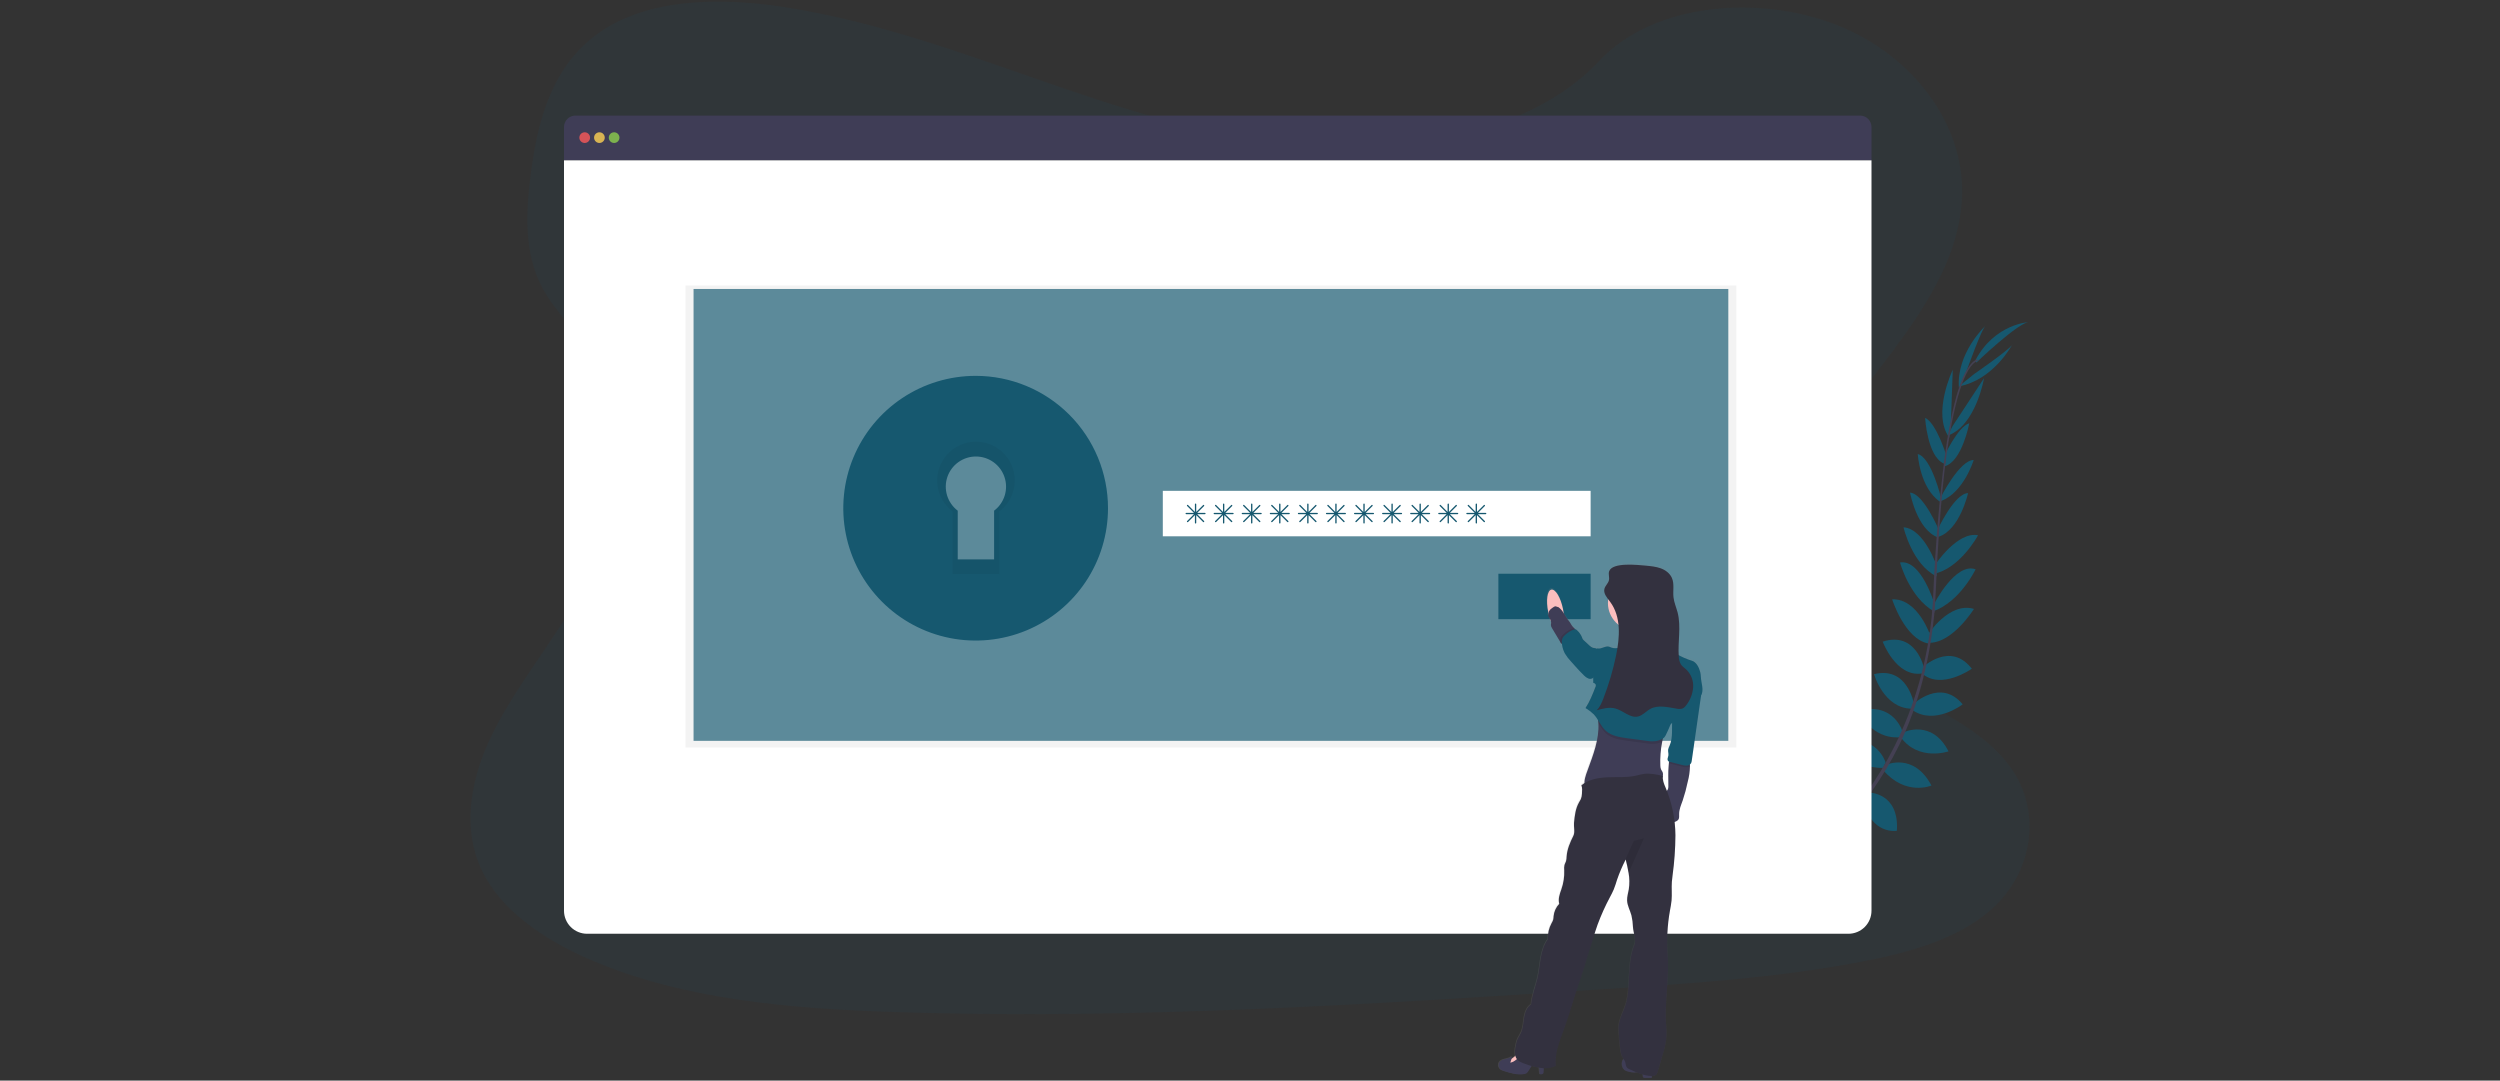 <svg width="583" height="252" viewBox="0 0 583 252" fill="none" xmlns="http://www.w3.org/2000/svg">
<rect x="0" y="0" width="583" height="252" fill="#333333" stroke="none"/>
<g clip-path="url(#clip0_2870_6580)">
<path opacity="0.1" d="M315.361 34.552C292.057 34.583 269.625 27.977 248.169 20.638C226.714 13.299 205.423 5.081 182.552 1.598C167.843 -0.64 151.116 -0.434 139.618 7.693C128.551 15.513 125.346 28.454 123.799 40.41C122.637 49.405 122.1 58.845 126.456 67.073C129.48 72.784 134.655 77.492 138.303 82.935C151.035 101.872 143.378 126.062 131.004 145.438C125.202 154.529 118.406 163.243 114.019 172.855C109.633 182.467 107.834 193.366 112.308 202.853C116.741 212.256 126.755 219.08 137.502 223.741C159.325 233.225 184.734 235.258 209.46 236.041C264.194 237.777 319.034 234.235 373.727 230.694C393.967 229.384 414.297 228.066 434.119 224.271C445.125 222.167 456.457 219.043 464.261 212.197C474.166 203.505 476.192 189.313 468.984 179.112C456.897 162.002 425.025 158.775 416.358 140.263C411.579 130.071 415.7 118.383 421.77 108.559C434.79 87.481 457.199 68.6 457.577 45.024C457.835 28.834 446.182 13.04 428.776 6.004C410.531 -1.366 385.655 0.529 372.873 14.265C359.729 28.417 335.938 34.53 315.361 34.552Z" fill="#16586F"/>
<path d="M419.151 201.581C419.151 201.581 415.32 199.053 411.522 200.852C411.522 200.852 412.692 203.103 417.499 202.891L419.151 201.581Z" fill="#16586F"/>
<path d="M419.638 201.715C419.638 201.715 420.803 206.155 417.879 209.176C417.879 209.176 416.121 207.346 417.879 202.863L419.638 201.715Z" fill="#16586F"/>
<path d="M424.401 197.453C424.401 197.453 424.118 193.678 415.591 194.931C415.591 194.931 415.55 197.366 418.543 198.52C421.536 199.673 422.908 198.7 424.401 197.453Z" fill="#16586F"/>
<path d="M424.938 197.428C424.938 197.428 428.542 198.585 425.327 206.582C425.327 206.582 422.948 206.052 422.521 202.869C422.094 199.686 423.36 198.588 424.938 197.428Z" fill="#16586F"/>
<path d="M429.751 192.072C429.751 192.072 430.241 185.859 421.527 186.495C421.527 186.495 420.903 192.107 428.214 193.566L429.751 192.072Z" fill="#16586F"/>
<path d="M435.509 185.058C435.509 185.058 434.315 178.015 425.604 180.113C425.604 180.113 425.573 186.202 434.088 186.735L435.509 185.058Z" fill="#16586F"/>
<path d="M439.718 177.806C439.718 177.806 437.717 170.947 429.087 172.998C429.087 172.998 431.141 179.168 439.144 179.072L439.718 177.806Z" fill="#16586F"/>
<path d="M443.715 170.723C443.715 170.723 441.76 163.605 433.427 165.734C433.427 165.734 436.208 172.496 443.163 171.926L443.715 170.723Z" fill="#16586F"/>
<path d="M446.29 163.995C446.29 163.995 444.788 155.29 437.019 157.217C437.019 157.217 439.276 165.136 445.72 165.264L446.29 163.995Z" fill="#16586F"/>
<path d="M448.707 155.867C448.707 155.867 446.902 147.094 439.042 149.632C439.042 149.632 442.122 157.925 448.149 157.067L448.707 155.867Z" fill="#16586F"/>
<path d="M450.19 148.303C450.19 148.303 447.325 139.527 441.249 139.764C441.249 139.764 444.177 149.033 449.682 150.052L450.19 148.303Z" fill="#16586F"/>
<path d="M451.151 140.921C451.151 140.921 448.033 130.358 443.089 131.172C443.089 131.172 445.246 139.247 450.977 142.567L451.151 140.921Z" fill="#16586F"/>
<path d="M451.694 132.113C451.694 132.113 448.769 123.312 443.899 122.96C443.899 122.96 445.889 131.621 451.597 134.402L451.694 132.113Z" fill="#16586F"/>
<path d="M452.283 123.895C452.283 123.895 448.638 115.085 445.424 114.885C445.424 114.885 447.008 123.562 451.971 125.342L452.283 123.895Z" fill="#16586F"/>
<path d="M452.685 116.251C452.685 116.251 450.443 106.683 447.223 105.888C447.223 105.888 447.662 113.716 452.361 116.968L452.685 116.251Z" fill="#16586F"/>
<path d="M453.901 106.237C453.901 106.237 451.544 98.608 448.935 97.445C448.935 97.445 449.449 106.439 453.299 108.101L453.901 106.237Z" fill="#16586F"/>
<path d="M454.908 99.69L455.382 86.24C455.382 86.24 450.503 96.379 454.556 102.05L454.908 99.69Z" fill="#16586F"/>
<path d="M458.675 86.312C458.675 86.312 462.188 76.491 463.039 75.942C463.039 75.942 456.149 82.315 456.823 90.511L458.675 86.312Z" fill="#16586F"/>
<path d="M429.988 192.026C429.988 192.026 436.168 191.218 435.984 199.951C435.984 199.951 430.4 200.861 428.576 193.637L429.988 192.026Z" fill="#16586F"/>
<path d="M435.803 184.821C435.803 184.821 442.942 184.799 442.35 193.737C442.35 193.737 436.355 194.81 434.378 186.51L435.803 184.821Z" fill="#16586F"/>
<path d="M439.788 178.383C439.788 178.383 446.269 175.343 450.416 183.19C450.416 183.19 444.43 185.722 439.214 179.651L439.788 178.383Z" fill="#16586F"/>
<path d="M443.859 170.788C443.859 170.788 450.497 167.555 454.394 175.218C454.394 175.218 447.479 177.6 443.311 172.001L443.859 170.788Z" fill="#16586F"/>
<path d="M446.206 164.185C446.206 164.185 452.594 158.083 457.692 164.253C457.692 164.253 451.166 169.276 445.913 165.544L446.206 164.185Z" fill="#16586F"/>
<path d="M448.345 155.658C448.345 155.658 454.771 149.423 459.827 155.945C459.827 155.945 452.616 161.067 448.114 156.967L448.345 155.658Z" fill="#16586F"/>
<path d="M449.546 148.054C449.546 148.054 454.497 140.26 460.327 142C460.327 142 455.189 150.252 449.602 149.884L449.546 148.054Z" fill="#16586F"/>
<path d="M451.005 140.871C451.005 140.871 455.993 131.057 460.713 132.765C460.713 132.765 457.115 140.31 450.877 142.526L451.005 140.871Z" fill="#16586F"/>
<path d="M451.35 131.602C451.35 131.602 456.479 123.877 461.283 124.821C461.283 124.821 457.09 132.656 450.852 133.837L451.35 131.602Z" fill="#16586F"/>
<path d="M451.75 123.724C451.75 123.724 455.725 115.053 458.955 114.994C458.955 114.994 457.047 123.602 452.018 125.195L451.75 123.724Z" fill="#16586F"/>
<path d="M452.529 116.064C452.529 116.064 456.947 107.284 460.267 107.266C460.267 107.266 458.007 114.773 452.676 116.834L452.529 116.064Z" fill="#16586F"/>
<path d="M453.193 106.785C453.193 106.785 456.498 99.521 459.235 98.698C459.235 98.698 457.583 107.552 453.558 108.712L453.193 106.785Z" fill="#16586F"/>
<path d="M455.301 99.425L462.687 88.173C462.687 88.173 460.795 99.272 454.223 101.579L455.301 99.425Z" fill="#16586F"/>
<path d="M460.37 87.219C460.37 87.219 468.953 81.296 469.265 80.338C469.265 80.338 464.9 88.635 456.794 90.1L460.37 87.219Z" fill="#16586F"/>
<path d="M460.884 84.553C460.884 84.553 470.739 75.079 473.255 75.088C473.255 75.088 465.128 75.459 460.647 84.048L460.884 84.553Z" fill="#16586F"/>
<path d="M453.29 108.192L453.649 108.238C455.5 93.744 458.2 85.168 461.249 84.117L461.131 83.774C457.898 84.896 455.179 93.342 453.29 108.192Z" fill="#444053"/>
<path d="M450.564 142.854L451.107 142.897C451.222 141.544 451.31 140.16 451.369 138.779C451.886 126.782 452.688 115.764 453.741 107.506L453.43 107.116C452.373 115.393 451.344 126.742 450.826 138.757C450.767 140.129 450.68 141.507 450.564 142.854Z" fill="#444053"/>
<path d="M409.037 208.496C409.131 208.456 418.68 204.191 428.591 194.021C434.398 188.065 439.223 181.225 442.886 173.756C447.469 164.425 450.262 152.958 451.197 141.819L450.633 142.084C448.529 167.087 437.146 184.172 428.095 193.478C418.281 203.558 408.838 207.779 408.744 207.82L409.037 208.496Z" fill="#444053"/>
<path d="M433.764 26.951H134.194C133.486 26.951 132.808 27.233 132.307 27.733C131.807 28.234 131.525 28.913 131.525 29.62V37.396H436.433V29.62C436.433 28.913 436.152 28.234 435.651 27.733C435.151 27.233 434.472 26.951 433.764 26.951Z" fill="#3F3D56"/>
<path d="M131.525 37.396V212.371C131.525 213.799 132.092 215.167 133.101 216.176C134.111 217.186 135.479 217.753 136.906 217.753H431.052C432.479 217.753 433.848 217.186 434.857 216.176C435.866 215.167 436.433 213.799 436.433 212.371V37.396H131.525Z" fill="white"/>
<path opacity="0.8" d="M136.354 33.343C137.043 33.343 137.602 32.784 137.602 32.096C137.602 31.407 137.043 30.849 136.354 30.849C135.666 30.849 135.107 31.407 135.107 32.096C135.107 32.784 135.666 33.343 136.354 33.343Z" fill="#FA5959"/>
<path opacity="0.8" d="M139.783 33.343C140.472 33.343 141.03 32.784 141.03 32.096C141.03 31.407 140.472 30.849 139.783 30.849C139.094 30.849 138.536 31.407 138.536 32.096C138.536 32.784 139.094 33.343 139.783 33.343Z" fill="#FED253"/>
<path opacity="0.8" d="M143.213 33.343C143.902 33.343 144.46 32.784 144.46 32.096C144.46 31.407 143.902 30.849 143.213 30.849C142.524 30.849 141.966 31.407 141.966 32.096C141.966 32.784 142.524 33.343 143.213 33.343Z" fill="#8CCF4D"/>
<path opacity="0.05" d="M404.916 66.571H159.867V174.323H404.916V66.571Z" fill="black"/>
<path d="M403.045 67.388H161.738V172.765H403.045V67.388Z" fill="#5C8A9A"/>
<path d="M227.521 94.508C222.773 94.508 218.131 95.916 214.184 98.554C210.236 101.192 207.159 104.941 205.342 109.327C203.525 113.714 203.05 118.541 203.976 123.198C204.902 127.854 207.189 132.132 210.546 135.489C213.903 138.846 218.181 141.133 222.837 142.059C227.494 142.985 232.321 142.51 236.707 140.693C241.094 138.876 244.843 135.799 247.481 131.851C250.119 127.903 251.527 123.262 251.527 118.514C251.527 115.362 250.906 112.24 249.699 109.327C248.493 106.415 246.725 103.769 244.495 101.539C242.266 99.31 239.62 97.542 236.707 96.335C233.795 95.129 230.673 94.508 227.521 94.508ZM231.826 119.091V130.458H223.34V119.091C222.166 118.202 221.3 116.967 220.866 115.559C220.431 114.152 220.45 112.644 220.918 111.247C221.387 109.851 222.283 108.638 223.479 107.778C224.674 106.918 226.11 106.455 227.583 106.455C229.056 106.455 230.492 106.918 231.687 107.778C232.883 108.638 233.779 109.851 234.248 111.247C234.716 112.644 234.735 114.152 234.301 115.559C233.866 116.967 233.001 118.202 231.826 119.091Z" fill="#16586F"/>
<path opacity="0.05" d="M227.521 94.508C222.773 94.508 218.131 95.916 214.184 98.554C210.236 101.192 207.159 104.941 205.342 109.327C203.525 113.714 203.05 118.541 203.976 123.198C204.902 127.854 207.189 132.132 210.546 135.489C213.903 138.846 218.181 141.133 222.837 142.059C227.494 142.985 232.321 142.51 236.707 140.693C241.094 138.876 244.843 135.799 247.481 131.851C250.119 127.903 251.527 123.262 251.527 118.514C251.527 115.362 250.906 112.24 249.699 109.327C248.493 106.415 246.725 103.769 244.495 101.539C242.266 99.31 239.62 97.542 236.707 96.335C233.795 95.129 230.673 94.508 227.521 94.508ZM231.826 119.091V130.458H223.34V119.091C222.166 118.202 221.3 116.967 220.866 115.559C220.431 114.152 220.45 112.644 220.918 111.247C221.387 109.851 222.283 108.638 223.479 107.778C224.674 106.918 226.11 106.455 227.583 106.455C229.056 106.455 230.492 106.918 231.687 107.778C232.883 108.638 233.779 109.851 234.248 111.247C234.716 112.644 234.735 114.152 234.301 115.559C233.866 116.967 233.001 118.202 231.826 119.091Z" fill="black"/>
<path d="M227.521 87.649C221.417 87.649 215.449 89.46 210.374 92.851C205.298 96.242 201.342 101.063 199.006 106.703C196.67 112.343 196.058 118.548 197.249 124.536C198.44 130.523 201.38 136.022 205.696 140.339C210.013 144.655 215.513 147.595 221.5 148.786C227.487 149.977 233.693 149.366 239.333 147.03C244.972 144.693 249.793 140.737 253.184 135.662C256.576 130.586 258.386 124.619 258.386 118.514C258.386 110.328 255.134 102.478 249.346 96.689C243.558 90.901 235.707 87.649 227.521 87.649ZM233.055 119.256V133.869H222.143V119.256C220.633 118.113 219.519 116.524 218.96 114.715C218.401 112.905 218.425 110.965 219.028 109.169C219.631 107.373 220.783 105.812 222.321 104.706C223.858 103.6 225.705 103.005 227.599 103.005C229.493 103.005 231.34 103.6 232.878 104.706C234.416 105.812 235.567 107.373 236.17 109.169C236.773 110.965 236.797 112.905 236.238 114.715C235.679 116.524 234.565 118.113 233.055 119.256Z" fill="#16586F"/>
<path d="M370.933 114.464H271.168V125.064H370.933V114.464Z" fill="white"/>
<path d="M370.934 133.794H349.422V144.394H370.934V133.794Z" fill="#16586F"/>
<path d="M280.989 119.605H279.184L280.79 118.003C280.819 117.973 280.835 117.934 280.835 117.892C280.835 117.851 280.819 117.811 280.79 117.782C280.775 117.767 280.758 117.755 280.739 117.747C280.72 117.739 280.7 117.735 280.679 117.735C280.659 117.735 280.638 117.739 280.619 117.747C280.6 117.755 280.583 117.767 280.568 117.782L278.963 119.387V117.579C278.963 117.538 278.946 117.498 278.917 117.469C278.888 117.439 278.848 117.423 278.807 117.423C278.766 117.424 278.727 117.44 278.698 117.47C278.669 117.499 278.652 117.538 278.651 117.579V119.387L277.049 117.772C277.034 117.758 277.017 117.746 276.998 117.738C276.979 117.73 276.959 117.726 276.938 117.726C276.917 117.726 276.897 117.73 276.878 117.738C276.859 117.746 276.842 117.758 276.827 117.772C276.799 117.802 276.782 117.842 276.782 117.883C276.782 117.924 276.799 117.964 276.827 117.994L278.433 119.596H276.625C276.584 119.597 276.544 119.613 276.515 119.643C276.486 119.672 276.47 119.711 276.469 119.752C276.469 119.793 276.485 119.833 276.514 119.862C276.544 119.891 276.583 119.908 276.625 119.908H278.433L276.827 121.513C276.799 121.543 276.782 121.583 276.782 121.624C276.782 121.665 276.799 121.705 276.827 121.735C276.857 121.763 276.897 121.778 276.938 121.778C276.979 121.778 277.019 121.763 277.049 121.735L278.651 120.129V121.934C278.651 121.976 278.668 122.015 278.697 122.044C278.726 122.074 278.766 122.09 278.807 122.09C278.848 122.09 278.888 122.074 278.917 122.044C278.946 122.015 278.963 121.976 278.963 121.934V120.129L280.568 121.735C280.598 121.763 280.638 121.778 280.679 121.778C280.72 121.778 280.76 121.763 280.79 121.735C280.819 121.705 280.835 121.665 280.835 121.624C280.835 121.583 280.819 121.543 280.79 121.513L279.184 119.908H280.989C281.031 119.908 281.07 119.891 281.1 119.862C281.129 119.833 281.145 119.793 281.145 119.752C281.143 119.712 281.125 119.675 281.096 119.648C281.067 119.62 281.029 119.605 280.989 119.605Z" fill="#16586F"/>
<path d="M287.536 119.605H285.731L287.337 118.003C287.365 117.973 287.382 117.934 287.382 117.892C287.382 117.851 287.365 117.811 287.337 117.782C287.322 117.767 287.305 117.755 287.286 117.747C287.267 117.739 287.247 117.735 287.226 117.735C287.205 117.735 287.185 117.739 287.166 117.747C287.147 117.755 287.13 117.767 287.115 117.782L285.51 119.387V117.579C285.51 117.538 285.493 117.498 285.464 117.469C285.435 117.439 285.395 117.423 285.354 117.423C285.313 117.424 285.274 117.44 285.245 117.47C285.215 117.499 285.199 117.538 285.198 117.579V119.387L283.596 117.772C283.581 117.758 283.564 117.746 283.545 117.738C283.526 117.73 283.505 117.726 283.485 117.726C283.464 117.726 283.444 117.73 283.425 117.738C283.406 117.746 283.389 117.758 283.374 117.772C283.345 117.802 283.329 117.842 283.329 117.883C283.329 117.924 283.345 117.964 283.374 117.994L284.98 119.596H283.172C283.13 119.597 283.091 119.613 283.062 119.643C283.033 119.672 283.016 119.711 283.016 119.752C283.016 119.793 283.032 119.833 283.061 119.862C283.091 119.891 283.13 119.908 283.172 119.908H284.98L283.374 121.513C283.345 121.543 283.329 121.583 283.329 121.624C283.329 121.665 283.345 121.705 283.374 121.735C283.404 121.763 283.444 121.778 283.485 121.778C283.526 121.778 283.565 121.763 283.596 121.735L285.198 120.129V121.934C285.198 121.976 285.214 122.015 285.244 122.044C285.273 122.074 285.313 122.09 285.354 122.09C285.395 122.09 285.435 122.074 285.464 122.044C285.493 122.015 285.51 121.976 285.51 121.934V120.129L287.115 121.735C287.145 121.763 287.185 121.778 287.226 121.778C287.267 121.778 287.307 121.763 287.337 121.735C287.365 121.705 287.382 121.665 287.382 121.624C287.382 121.583 287.365 121.543 287.337 121.513L285.731 119.908H287.536C287.578 119.908 287.617 119.891 287.646 119.862C287.676 119.833 287.692 119.793 287.692 119.752C287.69 119.712 287.672 119.675 287.643 119.648C287.614 119.62 287.576 119.605 287.536 119.605Z" fill="#16586F"/>
<path d="M294.083 119.605H292.278L293.884 118.003C293.912 117.973 293.928 117.934 293.928 117.892C293.928 117.851 293.912 117.811 293.884 117.782C293.869 117.767 293.852 117.755 293.833 117.747C293.814 117.739 293.793 117.735 293.773 117.735C293.752 117.735 293.732 117.739 293.713 117.747C293.694 117.755 293.677 117.767 293.662 117.782L292.057 119.387V117.579C292.057 117.538 292.04 117.498 292.011 117.469C291.982 117.439 291.942 117.423 291.901 117.423C291.86 117.424 291.82 117.44 291.791 117.47C291.762 117.499 291.746 117.538 291.745 117.579V119.387L290.142 117.772C290.128 117.758 290.111 117.746 290.092 117.738C290.073 117.73 290.052 117.726 290.032 117.726C290.011 117.726 289.991 117.73 289.972 117.738C289.953 117.746 289.936 117.758 289.921 117.772C289.892 117.802 289.876 117.842 289.876 117.883C289.876 117.924 289.892 117.964 289.921 117.994L291.527 119.596H289.718C289.677 119.597 289.638 119.613 289.609 119.643C289.58 119.672 289.563 119.711 289.562 119.752C289.562 119.793 289.579 119.833 289.608 119.862C289.637 119.891 289.677 119.908 289.718 119.908H291.527L289.921 121.513C289.892 121.543 289.876 121.583 289.876 121.624C289.876 121.665 289.892 121.705 289.921 121.735C289.951 121.763 289.991 121.778 290.032 121.778C290.073 121.778 290.112 121.763 290.142 121.735L291.745 120.129V121.934C291.745 121.976 291.761 122.015 291.791 122.044C291.82 122.074 291.859 122.09 291.901 122.09C291.942 122.09 291.982 122.074 292.011 122.044C292.04 122.015 292.057 121.976 292.057 121.934V120.129L293.662 121.735C293.692 121.763 293.732 121.778 293.773 121.778C293.814 121.778 293.854 121.763 293.884 121.735C293.912 121.705 293.928 121.665 293.928 121.624C293.928 121.583 293.912 121.543 293.884 121.513L292.278 119.908H294.083C294.124 119.908 294.164 119.891 294.193 119.862C294.223 119.833 294.239 119.793 294.239 119.752C294.237 119.712 294.219 119.675 294.19 119.648C294.161 119.62 294.123 119.605 294.083 119.605Z" fill="#16586F"/>
<path d="M300.63 119.605H298.825L300.43 118.003C300.459 117.973 300.475 117.934 300.475 117.892C300.475 117.851 300.459 117.811 300.43 117.782C300.416 117.767 300.399 117.755 300.38 117.747C300.361 117.739 300.34 117.735 300.32 117.735C300.299 117.735 300.279 117.739 300.26 117.747C300.241 117.755 300.224 117.767 300.209 117.782L298.604 119.387V117.579C298.604 117.538 298.587 117.498 298.558 117.469C298.529 117.439 298.489 117.423 298.448 117.423C298.407 117.424 298.367 117.44 298.338 117.47C298.309 117.499 298.293 117.538 298.292 117.579V119.387L296.689 117.772C296.675 117.758 296.658 117.746 296.639 117.738C296.62 117.73 296.599 117.726 296.579 117.726C296.558 117.726 296.538 117.73 296.519 117.738C296.5 117.746 296.482 117.758 296.468 117.772C296.439 117.802 296.423 117.842 296.423 117.883C296.423 117.924 296.439 117.964 296.468 117.994L298.074 119.596H296.265C296.224 119.597 296.185 119.613 296.156 119.643C296.127 119.672 296.11 119.711 296.109 119.752C296.109 119.793 296.126 119.833 296.155 119.862C296.184 119.891 296.224 119.908 296.265 119.908H298.074L296.468 121.513C296.439 121.543 296.423 121.583 296.423 121.624C296.423 121.665 296.439 121.705 296.468 121.735C296.498 121.763 296.537 121.778 296.579 121.778C296.62 121.778 296.659 121.763 296.689 121.735L298.292 120.129V121.934C298.292 121.976 298.308 122.015 298.337 122.044C298.367 122.074 298.406 122.09 298.448 122.09C298.489 122.09 298.529 122.074 298.558 122.044C298.587 122.015 298.604 121.976 298.604 121.934V120.129L300.209 121.735C300.239 121.763 300.279 121.778 300.32 121.778C300.361 121.778 300.4 121.763 300.43 121.735C300.459 121.705 300.475 121.665 300.475 121.624C300.475 121.583 300.459 121.543 300.43 121.513L298.825 119.908H300.63C300.671 119.908 300.711 119.891 300.74 119.862C300.769 119.833 300.786 119.793 300.786 119.752C300.783 119.712 300.766 119.675 300.737 119.648C300.708 119.62 300.67 119.605 300.63 119.605Z" fill="#16586F"/>
<path d="M307.177 119.605H305.372L306.977 118.003C307.006 117.973 307.022 117.934 307.022 117.892C307.022 117.851 307.006 117.811 306.977 117.782C306.963 117.767 306.946 117.755 306.927 117.747C306.908 117.739 306.887 117.735 306.867 117.735C306.846 117.735 306.826 117.739 306.807 117.747C306.788 117.755 306.77 117.767 306.756 117.782L305.15 119.387V117.579C305.15 117.538 305.134 117.498 305.105 117.469C305.075 117.439 305.036 117.423 304.994 117.423C304.953 117.424 304.914 117.44 304.885 117.47C304.856 117.499 304.839 117.538 304.839 117.579V119.387L303.236 117.772C303.222 117.758 303.204 117.746 303.185 117.738C303.166 117.73 303.146 117.726 303.125 117.726C303.105 117.726 303.084 117.73 303.066 117.738C303.047 117.746 303.029 117.758 303.015 117.772C302.986 117.802 302.97 117.842 302.97 117.883C302.97 117.924 302.986 117.964 303.015 117.994L304.62 119.596H302.812C302.771 119.597 302.732 119.613 302.703 119.643C302.674 119.672 302.657 119.711 302.656 119.752C302.656 119.793 302.673 119.833 302.702 119.862C302.731 119.891 302.771 119.908 302.812 119.908H304.62L303.015 121.513C302.986 121.543 302.97 121.583 302.97 121.624C302.97 121.665 302.986 121.705 303.015 121.735C303.045 121.763 303.084 121.778 303.125 121.778C303.167 121.778 303.206 121.763 303.236 121.735L304.839 120.129V121.934C304.839 121.976 304.855 122.015 304.884 122.044C304.913 122.074 304.953 122.09 304.994 122.09C305.036 122.09 305.075 122.074 305.105 122.044C305.134 122.015 305.15 121.976 305.15 121.934V120.129L306.756 121.735C306.786 121.763 306.826 121.778 306.867 121.778C306.908 121.778 306.947 121.763 306.977 121.735C307.006 121.705 307.022 121.665 307.022 121.624C307.022 121.583 307.006 121.543 306.977 121.513L305.372 119.908H307.177C307.218 119.908 307.258 119.891 307.287 119.862C307.316 119.833 307.333 119.793 307.333 119.752C307.33 119.712 307.313 119.675 307.284 119.648C307.255 119.62 307.217 119.605 307.177 119.605Z" fill="#16586F"/>
<path d="M313.725 119.605H311.92L313.525 118.003C313.554 117.973 313.57 117.934 313.57 117.892C313.57 117.851 313.554 117.811 313.525 117.782C313.511 117.767 313.493 117.755 313.474 117.747C313.455 117.739 313.435 117.735 313.414 117.735C313.394 117.735 313.374 117.739 313.355 117.747C313.336 117.755 313.318 117.767 313.304 117.782L311.698 119.387V117.579C311.698 117.538 311.682 117.498 311.653 117.469C311.623 117.439 311.584 117.423 311.542 117.423C311.501 117.424 311.462 117.44 311.433 117.47C311.404 117.499 311.387 117.538 311.386 117.579V119.387L309.784 117.772C309.769 117.758 309.752 117.746 309.733 117.738C309.714 117.73 309.694 117.726 309.673 117.726C309.653 117.726 309.632 117.73 309.613 117.738C309.594 117.746 309.577 117.758 309.563 117.772C309.534 117.802 309.518 117.842 309.518 117.883C309.518 117.924 309.534 117.964 309.563 117.994L311.168 119.596H309.36C309.319 119.597 309.28 119.613 309.251 119.643C309.222 119.672 309.205 119.711 309.204 119.752C309.204 119.793 309.221 119.833 309.25 119.862C309.279 119.891 309.319 119.908 309.36 119.908H311.168L309.563 121.513C309.534 121.543 309.518 121.583 309.518 121.624C309.518 121.665 309.534 121.705 309.563 121.735C309.593 121.763 309.632 121.778 309.673 121.778C309.714 121.778 309.754 121.763 309.784 121.735L311.386 120.129V121.934C311.386 121.976 311.403 122.015 311.432 122.044C311.461 122.074 311.501 122.09 311.542 122.09C311.584 122.09 311.623 122.074 311.653 122.044C311.682 122.015 311.698 121.976 311.698 121.934V120.129L313.304 121.735C313.334 121.763 313.373 121.778 313.414 121.778C313.456 121.778 313.495 121.763 313.525 121.735C313.554 121.705 313.57 121.665 313.57 121.624C313.57 121.583 313.554 121.543 313.525 121.513L311.92 119.908H313.725C313.766 119.908 313.806 119.891 313.835 119.862C313.864 119.833 313.881 119.793 313.881 119.752C313.878 119.712 313.861 119.675 313.832 119.648C313.803 119.62 313.764 119.605 313.725 119.605Z" fill="#16586F"/>
<path d="M320.272 119.605H318.466L320.072 118.003C320.101 117.973 320.117 117.934 320.117 117.892C320.117 117.851 320.101 117.811 320.072 117.782C320.058 117.767 320.04 117.755 320.021 117.747C320.002 117.739 319.982 117.735 319.961 117.735C319.941 117.735 319.92 117.739 319.901 117.747C319.882 117.755 319.865 117.767 319.851 117.782L318.245 119.387V117.579C318.245 117.538 318.229 117.498 318.199 117.469C318.17 117.439 318.131 117.423 318.089 117.423C318.048 117.424 318.009 117.44 317.98 117.47C317.951 117.499 317.934 117.538 317.933 117.579V119.387L316.331 117.772C316.316 117.758 316.299 117.746 316.28 117.738C316.261 117.73 316.241 117.726 316.22 117.726C316.2 117.726 316.179 117.73 316.16 117.738C316.141 117.746 316.124 117.758 316.109 117.772C316.081 117.802 316.065 117.842 316.065 117.883C316.065 117.924 316.081 117.964 316.109 117.994L317.715 119.596H315.907C315.866 119.597 315.827 119.613 315.798 119.643C315.768 119.672 315.752 119.711 315.751 119.752C315.751 119.793 315.767 119.833 315.797 119.862C315.826 119.891 315.866 119.908 315.907 119.908H317.715L316.109 121.513C316.081 121.543 316.065 121.583 316.065 121.624C316.065 121.665 316.081 121.705 316.109 121.735C316.14 121.763 316.179 121.778 316.22 121.778C316.261 121.778 316.301 121.763 316.331 121.735L317.933 120.129V121.934C317.933 121.976 317.95 122.015 317.979 122.044C318.008 122.074 318.048 122.09 318.089 122.09C318.131 122.09 318.17 122.074 318.199 122.044C318.229 122.015 318.245 121.976 318.245 121.934V120.129L319.851 121.735C319.881 121.763 319.92 121.778 319.961 121.778C320.002 121.778 320.042 121.763 320.072 121.735C320.101 121.705 320.117 121.665 320.117 121.624C320.117 121.583 320.101 121.543 320.072 121.513L318.466 119.908H320.272C320.313 119.908 320.353 119.891 320.382 119.862C320.411 119.833 320.427 119.793 320.427 119.752C320.425 119.712 320.408 119.675 320.379 119.648C320.35 119.62 320.311 119.605 320.272 119.605Z" fill="#16586F"/>
<path d="M326.818 119.605H325.013L326.619 118.003C326.648 117.973 326.664 117.934 326.664 117.892C326.664 117.851 326.648 117.811 326.619 117.782C326.604 117.767 326.587 117.755 326.568 117.747C326.549 117.739 326.529 117.735 326.508 117.735C326.488 117.735 326.467 117.739 326.448 117.747C326.429 117.755 326.412 117.767 326.398 117.782L324.792 119.387V117.579C324.792 117.538 324.776 117.498 324.746 117.469C324.717 117.439 324.677 117.423 324.636 117.423C324.595 117.424 324.556 117.44 324.527 117.47C324.498 117.499 324.481 117.538 324.48 117.579V119.387L322.878 117.772C322.863 117.758 322.846 117.746 322.827 117.738C322.808 117.73 322.788 117.726 322.767 117.726C322.746 117.726 322.726 117.73 322.707 117.738C322.688 117.746 322.671 117.758 322.656 117.772C322.628 117.802 322.612 117.842 322.612 117.883C322.612 117.924 322.628 117.964 322.656 117.994L324.262 119.596H322.454C322.413 119.597 322.373 119.613 322.344 119.643C322.315 119.672 322.299 119.711 322.298 119.752C322.298 119.793 322.314 119.833 322.344 119.862C322.373 119.891 322.412 119.908 322.454 119.908H324.262L322.656 121.513C322.628 121.543 322.612 121.583 322.612 121.624C322.612 121.665 322.628 121.705 322.656 121.735C322.686 121.763 322.726 121.778 322.767 121.778C322.808 121.778 322.848 121.763 322.878 121.735L324.48 120.129V121.934C324.48 121.976 324.497 122.015 324.526 122.044C324.555 122.074 324.595 122.09 324.636 122.09C324.677 122.09 324.717 122.074 324.746 122.044C324.776 122.015 324.792 121.976 324.792 121.934V120.129L326.398 121.735C326.428 121.763 326.467 121.778 326.508 121.778C326.549 121.778 326.589 121.763 326.619 121.735C326.648 121.705 326.664 121.665 326.664 121.624C326.664 121.583 326.648 121.543 326.619 121.513L325.013 119.908H326.818C326.86 119.908 326.899 119.891 326.929 119.862C326.958 119.833 326.974 119.793 326.974 119.752C326.972 119.712 326.954 119.675 326.926 119.648C326.897 119.62 326.858 119.605 326.818 119.605Z" fill="#16586F"/>
<path d="M333.365 119.605H331.56L333.166 118.003C333.195 117.973 333.211 117.934 333.211 117.892C333.211 117.851 333.195 117.811 333.166 117.782C333.151 117.767 333.134 117.755 333.115 117.747C333.096 117.739 333.076 117.735 333.055 117.735C333.035 117.735 333.014 117.739 332.995 117.747C332.976 117.755 332.959 117.767 332.944 117.782L331.339 119.387V117.579C331.339 117.538 331.322 117.498 331.293 117.469C331.264 117.439 331.224 117.423 331.183 117.423C331.142 117.424 331.103 117.44 331.074 117.47C331.045 117.499 331.028 117.538 331.027 117.579V119.387L329.425 117.772C329.41 117.758 329.393 117.746 329.374 117.738C329.355 117.73 329.334 117.726 329.314 117.726C329.293 117.726 329.273 117.73 329.254 117.738C329.235 117.746 329.218 117.758 329.203 117.772C329.174 117.802 329.158 117.842 329.158 117.883C329.158 117.924 329.174 117.964 329.203 117.994L330.809 119.596H329.001C328.96 119.597 328.92 119.613 328.891 119.643C328.862 119.672 328.846 119.711 328.845 119.752C328.845 119.793 328.861 119.833 328.89 119.862C328.92 119.891 328.959 119.908 329.001 119.908H330.809L329.203 121.513C329.174 121.543 329.158 121.583 329.158 121.624C329.158 121.665 329.174 121.705 329.203 121.735C329.233 121.763 329.273 121.778 329.314 121.778C329.355 121.778 329.395 121.763 329.425 121.735L331.027 120.129V121.934C331.027 121.976 331.044 122.015 331.073 122.044C331.102 122.074 331.142 122.09 331.183 122.09C331.224 122.09 331.264 122.074 331.293 122.044C331.322 122.015 331.339 121.976 331.339 121.934V120.129L332.944 121.735C332.974 121.763 333.014 121.778 333.055 121.778C333.096 121.778 333.136 121.763 333.166 121.735C333.195 121.705 333.211 121.665 333.211 121.624C333.211 121.583 333.195 121.543 333.166 121.513L331.56 119.908H333.365C333.407 119.908 333.446 119.891 333.476 119.862C333.505 119.833 333.521 119.793 333.521 119.752C333.519 119.712 333.501 119.675 333.472 119.648C333.443 119.62 333.405 119.605 333.365 119.605Z" fill="#16586F"/>
<path d="M339.913 119.605H338.108L339.714 118.003C339.742 117.973 339.758 117.934 339.758 117.892C339.758 117.851 339.742 117.811 339.714 117.782C339.699 117.767 339.682 117.755 339.663 117.747C339.644 117.739 339.624 117.735 339.603 117.735C339.582 117.735 339.562 117.739 339.543 117.747C339.524 117.755 339.507 117.767 339.492 117.782L337.887 119.387V117.579C337.887 117.538 337.87 117.498 337.841 117.469C337.812 117.439 337.772 117.423 337.731 117.423C337.69 117.424 337.651 117.44 337.621 117.47C337.592 117.499 337.576 117.538 337.575 117.579V119.387L335.972 117.772C335.958 117.758 335.941 117.746 335.922 117.738C335.903 117.73 335.882 117.726 335.862 117.726C335.841 117.726 335.821 117.73 335.802 117.738C335.783 117.746 335.766 117.758 335.751 117.772C335.722 117.802 335.706 117.842 335.706 117.883C335.706 117.924 335.722 117.964 335.751 117.994L337.357 119.596H335.548C335.507 119.597 335.468 119.613 335.439 119.643C335.41 119.672 335.393 119.711 335.393 119.752C335.393 119.793 335.409 119.833 335.438 119.862C335.467 119.891 335.507 119.908 335.548 119.908H337.357L335.751 121.513C335.722 121.543 335.706 121.583 335.706 121.624C335.706 121.665 335.722 121.705 335.751 121.735C335.781 121.763 335.821 121.778 335.862 121.778C335.903 121.778 335.942 121.763 335.972 121.735L337.575 120.129V121.934C337.575 121.976 337.591 122.015 337.621 122.044C337.65 122.074 337.689 122.09 337.731 122.09C337.772 122.09 337.812 122.074 337.841 122.044C337.87 122.015 337.887 121.976 337.887 121.934V120.129L339.492 121.735C339.522 121.763 339.562 121.778 339.603 121.778C339.644 121.778 339.684 121.763 339.714 121.735C339.742 121.705 339.758 121.665 339.758 121.624C339.758 121.583 339.742 121.543 339.714 121.513L338.108 119.908H339.913C339.955 119.908 339.994 119.891 340.023 119.862C340.053 119.833 340.069 119.793 340.069 119.752C340.067 119.712 340.049 119.675 340.02 119.648C339.991 119.62 339.953 119.605 339.913 119.605Z" fill="#16586F"/>
<path d="M346.46 119.605H344.655L346.26 118.003C346.289 117.973 346.305 117.934 346.305 117.892C346.305 117.851 346.289 117.811 346.26 117.782C346.246 117.767 346.229 117.755 346.21 117.747C346.191 117.739 346.17 117.735 346.15 117.735C346.129 117.735 346.109 117.739 346.09 117.747C346.071 117.755 346.054 117.767 346.039 117.782L344.434 119.387V117.579C344.434 117.538 344.417 117.498 344.388 117.469C344.359 117.439 344.319 117.423 344.278 117.423C344.237 117.424 344.197 117.44 344.168 117.47C344.139 117.499 344.123 117.538 344.122 117.579V119.387L342.519 117.772C342.505 117.758 342.488 117.746 342.469 117.738C342.45 117.73 342.429 117.726 342.409 117.726C342.388 117.726 342.368 117.73 342.349 117.738C342.33 117.746 342.312 117.758 342.298 117.772C342.269 117.802 342.253 117.842 342.253 117.883C342.253 117.924 342.269 117.964 342.298 117.994L343.904 119.596H342.095C342.054 119.597 342.015 119.613 341.986 119.643C341.957 119.672 341.94 119.711 341.939 119.752C341.939 119.793 341.956 119.833 341.985 119.862C342.014 119.891 342.054 119.908 342.095 119.908H343.904L342.298 121.513C342.269 121.543 342.253 121.583 342.253 121.624C342.253 121.665 342.269 121.705 342.298 121.735C342.328 121.763 342.368 121.778 342.409 121.778C342.45 121.778 342.489 121.763 342.519 121.735L344.122 120.129V121.934C344.122 121.976 344.138 122.015 344.167 122.044C344.197 122.074 344.236 122.09 344.278 122.09C344.319 122.09 344.359 122.074 344.388 122.044C344.417 122.015 344.434 121.976 344.434 121.934V120.129L346.039 121.735C346.069 121.763 346.109 121.778 346.15 121.778C346.191 121.778 346.23 121.763 346.26 121.735C346.289 121.705 346.305 121.665 346.305 121.624C346.305 121.583 346.289 121.543 346.26 121.513L344.655 119.908H346.46C346.501 119.908 346.541 119.891 346.57 119.862C346.599 119.833 346.616 119.793 346.616 119.752C346.613 119.712 346.596 119.675 346.567 119.648C346.538 119.62 346.5 119.605 346.46 119.605Z" fill="#16586F"/>
<path d="M396.651 157.532C396.642 157.155 396.595 156.78 396.511 156.412C396.23 155.359 395.597 154.084 394.556 153.766C393.481 153.436 392.443 152.998 391.457 152.456C391.27 149.114 392.037 145.694 391.202 142.455C390.89 141.27 390.375 140.135 390.238 138.922C390.067 137.413 390.478 135.805 389.877 134.414C389.403 133.317 388.361 132.544 387.242 132.138C386.123 131.733 384.916 131.624 383.729 131.515C382.232 131.393 377.387 130.82 375.697 132.157C375.581 132.248 375.476 132.352 375.386 132.469C375.348 132.52 375.315 132.574 375.286 132.631L375.27 132.656C375.236 132.721 375.208 132.789 375.186 132.859C375.163 132.935 375.145 133.013 375.133 133.092C375.133 133.117 375.133 133.142 375.133 133.167C375.133 133.192 375.133 133.276 375.133 133.332V133.417C375.133 133.473 375.133 133.529 375.133 133.588C375.133 133.647 375.133 133.632 375.133 133.654C375.155 133.934 375.195 134.215 375.195 134.492C375.199 134.63 375.186 134.768 375.158 134.904C375.054 135.271 374.878 135.615 374.641 135.914L374.584 135.995C374.55 136.045 374.516 136.092 374.485 136.141C374.453 136.191 374.429 136.229 374.404 136.272C374.379 136.316 374.354 136.344 374.332 136.385C374.302 136.436 374.275 136.489 374.251 136.544C374.251 136.575 374.217 136.603 374.204 136.634C374.165 136.718 374.134 136.806 374.111 136.896C374.038 137.167 374.031 137.451 374.092 137.725C374.176 138.075 374.32 138.407 374.519 138.707C374.597 138.835 374.681 138.96 374.768 139.084L374.987 139.381C374.946 139.67 374.924 139.962 374.921 140.254C374.921 141.23 375.143 142.193 375.57 143.071C375.996 143.95 376.617 144.719 377.384 145.323C377.508 146.64 377.494 147.965 377.344 149.279C377.316 149.554 377.281 149.831 377.244 150.105C377.206 150.38 377.178 150.561 377.141 150.788C376.685 150.854 376.22 150.818 375.778 150.685C375.575 150.595 375.367 150.514 375.155 150.445C374.248 150.218 373.322 151.122 372.424 150.847C372.424 150.891 372.399 150.932 372.383 150.972C372.196 150.856 371.98 150.792 371.76 150.788C371.227 150.763 370.793 150.377 370.407 150.012L369.219 148.893C369.141 148.824 369.072 148.747 369.013 148.662C368.949 148.541 368.901 148.412 368.87 148.278C368.67 147.633 368.187 147.119 367.719 146.629C367.631 146.518 367.513 146.432 367.38 146.383C367.328 146.375 367.275 146.375 367.224 146.383C367.192 146.339 367.157 146.298 367.121 146.258C367.04 146.166 366.954 146.078 366.862 145.996C366.295 145.473 366.238 145.024 365.746 144.438C365.316 143.879 364.927 143.29 364.58 142.676C364.539 142.349 364.483 142.012 364.415 141.672C364.257 140.894 364.029 140.132 363.732 139.396L363.108 138.015L363.037 138.087C362.585 137.413 362.101 137.046 361.668 137.133C360.942 137.282 360.583 138.692 360.698 140.534L360.948 142.405C360.948 142.452 360.97 142.498 360.982 142.545C360.937 142.767 360.914 142.992 360.913 143.218C360.913 143.48 361.157 143.674 361.284 143.907C361.489 144.224 361.597 144.594 361.596 144.971C361.581 145.105 361.54 145.233 361.534 145.363C361.551 145.656 361.653 145.938 361.827 146.174L363.386 148.793L363.698 149.342L363.716 149.367C363.815 149.558 363.958 149.723 364.134 149.847C364.195 150.502 364.369 151.143 364.648 151.739C364.701 151.858 364.761 151.97 364.823 152.082C365.242 152.771 365.736 153.412 366.295 153.993L367.037 154.826C367.769 155.642 368.502 156.462 369.297 157.217C369.581 157.52 369.925 157.76 370.307 157.925C370.494 157.999 370.697 158.023 370.897 157.994C371.096 157.965 371.284 157.884 371.442 157.759C371.442 158.146 371.442 158.532 371.442 158.919C371.558 158.926 371.669 158.964 371.766 159.029C371.862 159.094 371.939 159.183 371.989 159.287C372.039 159.392 372.061 159.508 372.051 159.623C372.042 159.739 372.001 159.85 371.934 159.945C371.28 161.625 370.619 163.321 369.627 164.827C370.327 165.241 370.976 165.736 371.56 166.302C371.94 166.722 372.277 167.178 372.567 167.664C372.595 167.895 372.617 168.122 372.63 168.35C372.86 172.066 371.423 175.754 370.136 179.296C369.765 180.3 369.359 181.351 369.39 182.395C369.146 182.546 368.913 182.713 368.692 182.897C368.948 183.564 368.848 184.16 368.82 184.874C368.811 185.302 368.723 185.724 368.561 186.121C368.426 186.395 368.276 186.663 368.112 186.922C367.305 188.347 367.127 190.04 366.965 191.667C366.868 192.649 367.249 193.849 366.803 194.729C366.033 196.237 365.35 197.846 365.244 199.523C365.24 199.901 365.192 200.277 365.1 200.643C365.004 200.955 364.832 201.22 364.745 201.525C364.655 201.934 364.634 202.356 364.683 202.772C364.742 204.267 364.52 205.759 364.028 207.171C363.638 208.284 363.208 209.475 363.514 210.619C362.761 211.409 362.297 212.429 362.195 213.516C362.187 213.793 362.153 214.07 362.095 214.342C362 214.62 361.874 214.886 361.721 215.137C361.093 216.28 360.8 217.576 360.873 218.878C359.938 220.147 359.47 221.712 359.193 223.268C358.915 224.823 358.793 226.407 358.438 227.944C357.964 229.977 357.107 232.031 356.938 234.114C355.928 234.759 355.492 236.01 355.299 237.191C355.105 238.373 355.074 239.614 354.578 240.705C354.323 241.272 353.955 241.78 353.712 242.36C353.541 242.822 353.416 243.299 353.338 243.785C353.188 244.546 353.057 245.394 353.241 246.123C352.976 246.403 352.668 246.638 352.327 246.818C352.377 246.625 352.418 246.432 352.452 246.235C351.648 246.965 350.189 246.709 349.546 247.585C349.354 247.868 349.278 248.214 349.337 248.551C349.395 248.888 349.582 249.189 349.858 249.391C350.059 249.513 350.276 249.606 350.504 249.668C352.062 250.167 353.665 250.669 355.267 250.404C355.457 250.383 355.64 250.325 355.807 250.232C356.015 250.079 356.187 249.881 356.309 249.652C356.549 249.272 356.789 248.892 357.026 248.511C357.6 248.683 358.184 248.819 358.775 248.92C358.834 249.419 358.878 249.917 358.899 250.416C359.211 250.479 359.629 250.497 359.776 250.207C359.82 250.098 359.838 249.979 359.829 249.861C359.829 249.64 359.86 249.347 359.878 249.048H359.941C360.892 249.086 361.838 248.895 362.7 248.49C362.366 245.727 363.467 243.027 364.421 240.415C365.428 237.665 366.291 234.865 367.161 232.066C367.785 230.095 368.474 228.187 369.085 226.214C369.854 223.72 370.626 221.226 371.401 218.731C371.738 217.634 372.078 216.549 372.464 215.458C373.278 213.25 374.244 211.101 375.354 209.026C375.666 208.437 375.978 207.854 376.234 207.243C376.545 206.498 376.767 205.718 377.016 204.948C377.56 203.368 378.214 201.828 378.974 200.34C378.996 200.3 379.012 200.262 379.033 200.225C379.286 201.257 379.538 202.304 379.707 203.343C379.935 204.616 379.953 205.917 379.76 207.196C379.61 208.066 379.326 208.926 379.361 209.809C379.407 211.028 380.059 212.134 380.38 213.31C380.587 214.189 380.704 215.088 380.729 215.991C380.817 217.394 381.577 218.968 381.041 220.268C379.373 224.387 380.181 229.038 379.23 233.363C378.74 235.582 377.241 237.668 377.359 239.938C377.442 241.549 377.584 243.155 377.783 244.758C377.831 245.263 377.963 245.757 378.173 246.22C378.297 246.463 378.44 246.697 378.6 246.918C378.463 246.971 378.347 247.112 378.248 247.408C377.992 248.187 378.248 249.154 378.94 249.59C379.222 249.741 379.526 249.846 379.841 249.902C380.265 250.022 380.703 250.083 381.144 250.083C381.281 250.075 381.418 250.059 381.552 250.033C382.034 250.235 382.527 250.412 383.027 250.563C383.027 250.691 383.052 250.818 383.068 250.946C383.068 251.013 383.083 251.079 383.111 251.14C383.139 251.2 383.18 251.254 383.23 251.299C383.308 251.335 383.394 251.35 383.479 251.342H385.172C385.172 251.202 385.172 251.058 385.172 250.918C385.366 250.938 385.562 250.918 385.747 250.858C385.932 250.797 386.103 250.699 386.248 250.569C386.398 250.378 386.504 250.157 386.559 249.921C387.021 248.355 387.479 246.789 387.934 245.222C388.48 243.49 388.707 241.673 388.605 239.86C388.003 234.114 389.325 228.349 388.895 222.588C388.636 219.125 388.814 215.643 389.425 212.225C389.565 211.452 389.736 210.666 389.799 209.896C389.936 208.443 389.767 206.975 389.87 205.531C389.905 205.026 389.973 204.524 390.036 204.022C390.463 200.907 390.687 197.767 390.706 194.623C390.696 193.581 390.632 192.54 390.513 191.505C390.838 191.422 391.133 191.249 391.364 191.006C391.641 190.644 391.569 190.136 391.566 189.675C391.566 188.571 392.031 187.53 392.405 186.489C392.885 185.052 393.279 183.589 393.583 182.105C393.906 180.91 394.081 179.68 394.107 178.442C394.107 178.317 394.101 178.192 394.089 178.068C394.206 177.986 394.304 177.88 394.375 177.756C394.457 177.573 394.507 177.378 394.525 177.179C394.637 176.384 394.753 175.586 394.865 174.788C394.948 174.216 395.03 173.646 395.111 173.076L396.103 166.158C396.187 165.557 396.274 164.958 396.358 164.359L396.617 162.57C396.645 162.358 396.676 162.146 396.698 161.946C397.459 160.674 396.732 158.978 396.651 157.532ZM388.38 183.433C388.012 182.56 387.669 181.666 387.757 180.724H387.722C387.804 180.434 387.79 180.126 387.682 179.845C387.585 179.617 387.417 179.424 387.314 179.196C387.203 178.919 387.146 178.622 387.145 178.323C387.068 176.427 387.218 174.529 387.591 172.668C387.632 172.45 387.675 172.228 387.716 172.01C387.847 171.935 387.966 171.841 388.071 171.733C388.235 171.546 388.371 171.336 388.474 171.109C388.826 170.401 389.147 169.681 389.443 168.949C389.54 168.712 389.68 168.437 389.92 168.378C389.87 170.202 390.057 172.063 389.315 173.709C389.174 173.975 389.07 174.258 389.004 174.551C388.935 175.016 389.128 175.486 389.06 175.948C389.025 176.188 388.923 176.409 388.882 176.646C388.851 176.762 388.852 176.885 388.884 177.001C388.915 177.117 388.977 177.223 389.063 177.307C389.104 177.336 389.149 177.359 389.197 177.376C389.178 177.5 389.163 177.628 389.15 177.75C389.125 178.005 389.113 178.245 389.097 178.395C389.025 179.158 388.997 179.924 389.013 180.69C389.013 181.516 389.044 182.342 389.032 183.184C389.043 183.425 389.003 183.667 388.913 183.892C388.851 184.007 388.771 184.113 388.676 184.203C388.586 183.923 388.486 183.676 388.38 183.433Z" fill="url(#paint0_linear_2870_6580)"/>
<path d="M363.77 147.259C364.722 147.064 365.045 144.722 364.493 142.028C363.941 139.335 362.723 137.309 361.771 137.504C360.82 137.699 360.496 140.04 361.048 142.734C361.6 145.428 362.819 147.454 363.77 147.259Z" fill="#FBBEBE"/>
<path d="M378.297 247.467C378.042 248.24 378.297 249.207 378.989 249.628C379.27 249.777 379.572 249.882 379.884 249.939C380.307 250.059 380.745 250.119 381.184 250.117C381.724 250.092 382.241 249.88 382.78 249.805C382.843 249.79 382.909 249.799 382.964 249.83C382.991 249.859 383.012 249.894 383.023 249.932C383.035 249.969 383.039 250.009 383.033 250.048C383.039 250.355 383.062 250.661 383.102 250.965C383.102 251.032 383.117 251.098 383.145 251.159C383.173 251.219 383.213 251.273 383.264 251.317C383.342 251.354 383.428 251.369 383.513 251.361H385.203C385.241 249.876 385.079 248.394 384.72 246.953C384.696 246.842 384.654 246.737 384.595 246.641C384.452 246.484 384.263 246.375 384.056 246.329C383.642 246.157 383.196 246.079 382.749 246.101C382.204 246.173 381.749 246.525 381.284 246.818C380.819 247.112 380.187 247.37 379.622 247.221C379.058 247.071 378.587 246.6 378.297 247.467Z" fill="#3F3D56"/>
<path d="M353.488 246.098C353.012 246.607 352.43 247.003 351.782 247.258L351.495 247.395C351.456 247.41 351.422 247.438 351.399 247.473C351.393 247.497 351.393 247.523 351.399 247.547C351.404 247.571 351.415 247.594 351.43 247.613C351.668 247.983 352.021 248.264 352.434 248.414C352.847 248.564 353.298 248.575 353.718 248.446C353.904 248.399 354.076 248.31 354.22 248.184C354.458 247.902 354.594 247.549 354.607 247.18C354.701 246.8 354.685 246.401 354.56 246.03C354.127 245.054 353.968 245.497 353.488 246.098Z" fill="#FBBEBE"/>
<path d="M359.966 249.939C359.975 250.057 359.957 250.176 359.913 250.285C359.766 250.572 359.358 250.557 359.04 250.494C358.992 249.436 358.864 248.384 358.656 247.345C358.052 247.317 357.615 247.891 357.291 248.405L356.455 249.73C356.335 249.958 356.164 250.157 355.957 250.31C355.789 250.402 355.606 250.46 355.417 250.482C353.821 250.747 352.209 250.245 350.669 249.746C350.442 249.685 350.225 249.593 350.024 249.472C349.749 249.27 349.563 248.969 349.505 248.633C349.447 248.297 349.521 247.952 349.712 247.67C350.357 246.797 351.807 247.046 352.611 246.323C352.527 246.832 352.389 247.33 352.2 247.81C353.275 247.648 353.999 246.663 354.865 246.005C355.083 245.82 355.345 245.695 355.626 245.643C355.836 245.625 356.048 245.648 356.25 245.709C357.249 245.96 358.184 246.42 358.993 247.058C359.32 247.317 359.832 247.682 359.975 248.081C360.128 248.558 359.966 249.431 359.966 249.939Z" fill="#3F3D56"/>
<path d="M381.412 147.075C384.969 147.075 387.853 144.191 387.853 140.634C387.853 137.077 384.969 134.193 381.412 134.193C377.854 134.193 374.971 137.077 374.971 140.634C374.971 144.191 377.854 147.075 381.412 147.075Z" fill="#FBBEBE"/>
<path d="M394.101 178.663C394.075 179.895 393.9 181.118 393.58 182.308C393.275 183.785 392.882 185.243 392.402 186.673C392.031 187.711 391.566 188.752 391.569 189.853C391.569 190.311 391.644 190.819 391.363 191.181C391.114 191.435 390.799 191.615 390.453 191.701C390.281 191.747 390.121 191.833 389.988 191.951C389.855 192.07 389.752 192.218 389.686 192.384C389.393 191.947 389.174 191.464 389.038 190.956C388.479 189.244 387.959 187.522 387.479 185.79C387.435 185.691 387.416 185.582 387.424 185.473C387.431 185.364 387.465 185.259 387.522 185.167C387.602 185.098 387.694 185.046 387.794 185.014C388.113 184.884 388.406 184.695 388.657 184.459C388.775 184.354 388.873 184.228 388.944 184.088C389.035 183.865 389.076 183.624 389.066 183.383C389.066 182.557 389.066 181.734 389.044 180.908C389.031 180.145 389.06 179.382 389.131 178.623C389.131 178.473 389.159 178.233 389.184 177.977C389.231 177.488 389.324 176.92 389.589 176.73C389.985 176.465 391.17 176.821 391.619 176.883C392.392 176.989 393.178 177.114 393.932 177.26C394.042 177.72 394.098 178.191 394.101 178.663Z" fill="#3F3D56"/>
<path d="M368.094 147.845C367.844 148.344 367.246 148.584 366.784 148.899L365.204 149.984C365.098 150.079 364.974 150.152 364.84 150.198C364.705 150.244 364.563 150.262 364.421 150.252C364.292 150.204 364.175 150.132 364.075 150.038C363.974 149.944 363.894 149.832 363.838 149.706C363.839 149.698 363.839 149.69 363.838 149.681L363.511 149.133L361.952 146.52C361.779 146.286 361.678 146.007 361.662 145.716C361.662 145.582 361.709 145.457 361.721 145.323C361.725 144.946 361.617 144.577 361.409 144.263C361.285 144.029 361.035 143.836 361.042 143.574C361.03 143.23 361.089 142.887 361.216 142.567C361.38 142.271 361.614 142.02 361.899 141.837C362.045 141.731 362.195 141.632 362.351 141.526C362.434 141.469 362.525 141.427 362.622 141.401C362.881 141.348 363.137 141.563 363.398 141.572C364.524 142.327 364.957 143.755 365.843 144.784C366.342 145.37 366.391 145.819 366.956 146.342C367.046 146.424 367.133 146.511 367.218 146.601C367.329 146.723 367.424 146.859 367.498 147.007C367.601 147.275 368.222 147.59 368.094 147.845Z" fill="#3F3D56"/>
<path d="M379.149 147.078C379.613 148.06 379.975 149.139 379.841 150.218C379.813 150.51 379.721 150.792 379.57 151.044C379.121 151.733 378.179 151.858 377.359 151.898C377.186 151.884 377.012 151.904 376.848 151.957C376.683 152.011 376.53 152.097 376.399 152.21C376.289 152.369 376.236 152.56 376.246 152.753C376.257 152.946 376.332 153.13 376.458 153.276C376.722 153.557 377.049 153.771 377.412 153.9C378.709 154.47 380.109 154.941 381.518 154.81C382.173 154.748 382.809 154.558 383.46 154.461C384.171 154.384 384.885 154.344 385.599 154.342C386.447 154.311 387.292 154.227 388.137 154.143L390.375 153.922C390.498 153.923 390.616 153.88 390.709 153.8C390.874 153.607 390.662 153.323 390.456 153.176C389.269 152.297 387.757 151.692 387.08 150.371C386.768 149.747 386.672 149.005 386.441 148.332C386.21 147.658 385.842 147.05 385.699 146.364C385.622 145.763 385.588 145.156 385.596 144.55C385.604 143.938 385.381 143.346 384.972 142.891C384.527 142.477 383.881 142.371 383.276 142.346C381.786 142.28 380.199 142.636 379.142 143.686C378.859 143.97 378.616 144.31 378.322 144.565C378.029 144.821 377.63 144.896 377.824 145.233C378.017 145.569 378.397 145.778 378.603 146.074C378.811 146.394 378.994 146.73 379.149 147.078Z" fill="#FBBEBE"/>
<path d="M391.847 156.147C391.454 158.548 390.814 160.902 389.939 163.172C389.499 164.196 389.124 165.248 388.816 166.32C388.576 167.287 388.623 168.322 388.402 169.292C388.127 170.498 387.853 171.708 387.632 172.924C387.26 174.78 387.112 176.675 387.189 178.567C387.19 178.865 387.247 179.16 387.357 179.436C387.46 179.661 387.625 179.854 387.722 180.085C387.794 180.288 387.824 180.503 387.809 180.718C387.794 180.932 387.735 181.141 387.635 181.332C387.475 181.689 387.258 182.017 386.993 182.305C384.087 183.171 380.979 182.888 377.951 183.072C375.161 183.24 372.34 183.814 369.59 183.337C369.278 182.09 369.799 180.783 370.245 179.567C371.538 176.035 372.969 172.356 372.739 168.656C372.714 168.224 372.666 167.794 372.592 167.368C372.14 164.746 372.633 162.03 373.421 159.49C373.911 157.906 373.889 156.219 373.777 154.57C373.721 154.034 373.714 153.495 373.755 152.958C373.8 152.41 374.004 151.887 374.341 151.452C374.341 151.43 374.369 151.409 374.385 151.387C374.4 151.365 374.522 151.368 374.619 151.387C374.643 151.397 374.67 151.403 374.697 151.403C374.723 151.403 374.75 151.397 374.774 151.387L374.809 151.365C374.822 151.356 374.838 151.351 374.854 151.351C374.87 151.351 374.886 151.356 374.899 151.365C374.971 151.409 375.011 151.558 375.167 151.586C375.398 151.621 375.63 151.643 375.863 151.652C376.143 151.66 376.421 151.7 376.692 151.77H376.729C377.135 151.839 377.551 151.803 377.939 151.667C378.197 151.603 378.446 151.507 378.681 151.381C378.749 151.306 379.18 151.237 379.267 151.184C379.551 151.013 379.488 150.208 379.548 149.878C379.58 149.546 379.659 149.221 379.781 148.911C379.923 148.683 380.119 148.492 380.352 148.357C380.585 148.222 380.847 148.146 381.116 148.135C381.653 148.122 382.189 148.17 382.715 148.278C383.878 148.444 385.069 148.416 386.21 148.684C386.784 148.818 387.41 149.02 387.937 148.759C388.081 148.793 388.102 148.918 388.102 149.07C388.089 149.216 388.06 149.359 388.015 149.497C387.816 150.358 388.492 151.15 389.116 151.773C389.379 152.067 389.69 152.315 390.035 152.506C390.347 152.649 390.659 152.709 390.971 152.865C391.223 152.999 391.438 153.196 391.594 153.435C391.774 153.71 391.895 154.019 391.95 154.342C392.017 154.946 391.982 155.556 391.847 156.147Z" fill="#3F3D56"/>
<path opacity="0.1" d="M391.846 156.147C391.453 158.548 390.814 160.902 389.938 163.172C389.498 164.196 389.123 165.248 388.816 166.32C388.576 167.287 388.623 168.322 388.401 169.292C388.127 170.498 387.853 171.708 387.631 172.924C387.566 172.961 387.497 172.995 387.429 173.027C387.041 173.212 386.63 173.344 386.207 173.419C385.447 173.511 384.677 173.486 383.924 173.345L379.476 172.749C377.699 172.509 375.806 172.219 374.487 171.016C373.755 170.355 373.275 169.482 372.748 168.64C372.724 168.208 372.675 167.778 372.601 167.352C372.149 164.73 372.642 162.015 373.43 159.474C373.92 157.89 373.898 156.204 373.786 154.554C373.73 154.019 373.723 153.479 373.764 152.942C373.809 152.394 374.013 151.871 374.35 151.437C374.441 151.41 374.534 151.389 374.628 151.374C374.69 151.362 374.754 151.353 374.818 151.349H374.908C375.013 151.35 375.118 151.362 375.22 151.387C375.432 151.454 375.641 151.535 375.844 151.627H375.881C376.148 151.715 376.429 151.755 376.71 151.745C377.122 151.745 377.546 151.68 377.957 151.652C378.466 151.572 378.986 151.666 379.435 151.917C379.725 152.15 380 152.401 380.258 152.668C380.57 152.913 380.921 153.104 381.296 153.232C383.98 154.257 386.957 154.194 389.596 153.058C389.849 152.914 390.136 152.841 390.428 152.846C390.643 152.888 390.847 152.975 391.027 153.101C391.214 153.211 391.398 153.317 391.588 153.413C391.767 153.688 391.888 153.997 391.943 154.32C392.015 154.931 391.982 155.548 391.846 156.147Z" fill="black"/>
<path d="M394.562 154.084C393.321 153.704 392.128 153.181 391.008 152.525C390.828 152.399 390.625 152.312 390.41 152.269C390.117 152.266 389.829 152.339 389.574 152.481C386.937 153.617 383.961 153.68 381.278 152.656C380.903 152.526 380.552 152.335 380.24 152.091C379.981 151.825 379.706 151.574 379.417 151.34C378.391 150.676 376.972 151.455 375.825 151.028C375.622 150.937 375.413 150.857 375.202 150.788C374.294 150.561 373.372 151.465 372.48 151.19C372.148 152.092 371.903 153.023 371.747 153.971C371.62 155.06 371.553 156.155 371.545 157.251C371.545 157.909 371.513 158.567 371.545 159.225C371.654 159.243 371.759 159.283 371.853 159.344C371.946 159.404 372.026 159.484 372.087 159.577C372.128 159.686 372.145 159.802 372.136 159.918C372.128 160.033 372.094 160.146 372.037 160.247C371.386 161.921 370.725 163.614 369.736 165.114C370.433 165.529 371.079 166.023 371.663 166.585C372.754 167.739 373.29 169.357 374.469 170.423C375.797 171.624 377.69 171.917 379.457 172.154L383.906 172.749C384.66 172.89 385.43 172.916 386.191 172.827C386.614 172.75 387.024 172.617 387.41 172.431C387.663 172.325 387.894 172.173 388.09 171.982C388.254 171.795 388.39 171.585 388.492 171.359C388.845 170.654 389.166 169.934 389.462 169.204C389.565 168.945 389.721 168.643 390.001 168.621C391.654 167.131 393.212 165.603 394.865 164.113C395.529 163.563 396.124 162.935 396.639 162.243C397.459 161.03 396.714 159.312 396.639 157.847C396.63 157.472 396.583 157.099 396.498 156.734C396.23 155.67 395.601 154.398 394.562 154.084Z" fill="#16586F"/>
<path opacity="0.1" d="M368.093 147.845C367.844 148.344 367.245 148.584 366.784 148.899L365.203 149.984C365.097 150.079 364.973 150.152 364.839 150.198C364.705 150.244 364.562 150.262 364.42 150.252C364.292 150.204 364.174 150.132 364.074 150.038C363.974 149.944 363.893 149.832 363.837 149.706C363.837 149.635 363.837 149.557 363.837 149.482C363.825 149.23 363.859 148.977 363.937 148.737C364.092 148.384 364.332 148.076 364.635 147.839C365.222 147.283 365.921 146.858 366.684 146.592C366.803 146.546 366.932 146.533 367.058 146.554C367.106 146.567 367.153 146.587 367.195 146.614C367.307 146.735 367.401 146.872 367.476 147.019C367.6 147.275 368.221 147.59 368.093 147.845Z" fill="black"/>
<path d="M371.816 151.131C371.286 151.106 370.852 150.723 370.466 150.358L369.284 149.261C369.205 149.194 369.136 149.116 369.078 149.03C369.015 148.909 368.966 148.78 368.935 148.646C368.684 148.017 368.292 147.453 367.788 147C367.7 146.889 367.582 146.804 367.448 146.757C367.321 146.734 367.19 146.747 367.071 146.794C366.307 147.06 365.609 147.485 365.022 148.042C364.719 148.279 364.479 148.587 364.324 148.939C364.246 149.18 364.212 149.432 364.224 149.685C364.232 150.508 364.417 151.321 364.767 152.066C364.82 152.182 364.879 152.297 364.941 152.409C365.357 153.097 365.849 153.736 366.407 154.314L367.149 155.144C367.878 155.96 368.608 156.777 369.4 157.529C369.683 157.831 370.027 158.071 370.41 158.233C370.601 158.312 370.811 158.335 371.016 158.302C371.22 158.269 371.412 158.181 371.569 158.046C371.719 157.873 371.831 157.672 371.9 157.454C372.38 156.207 372.835 154.91 372.863 153.566C372.87 153.028 372.847 152.49 372.795 151.954C372.748 151.387 372.346 151.165 371.816 151.131Z" fill="#16586F"/>
<path d="M390.709 194.778C390.691 197.915 390.468 201.046 390.042 204.153C389.979 204.655 389.911 205.157 389.876 205.659C389.773 207.115 389.942 208.577 389.805 210.024C389.733 210.806 389.571 211.583 389.434 212.346C388.824 215.756 388.646 219.228 388.904 222.682C389.334 228.427 388.015 234.176 388.614 239.907C388.686 241.021 388.624 242.14 388.43 243.239C388.318 243.922 388.157 244.595 387.946 245.253C387.491 246.814 387.034 248.373 386.575 249.93C386.521 250.167 386.414 250.388 386.263 250.578C386.104 250.716 385.917 250.818 385.716 250.878C385.514 250.937 385.302 250.953 385.094 250.924C383.295 250.868 381.602 250.092 379.968 249.334C379.781 249.26 379.607 249.155 379.454 249.023C379.114 248.67 379.142 248.115 378.993 247.651C378.843 247.186 378.438 246.75 378.207 246.273C378.017 245.822 377.902 245.343 377.867 244.854C377.659 243.258 377.518 241.656 377.443 240.047C377.325 237.784 378.821 235.701 379.314 233.5C380.249 229.173 379.457 224.533 381.119 220.427C381.643 219.131 380.882 217.559 380.807 216.163C380.78 215.261 380.663 214.365 380.458 213.488C380.146 212.315 379.488 211.212 379.442 209.996C379.407 209.117 379.691 208.259 379.837 207.393C380.032 206.117 380.014 204.818 379.784 203.548C379.619 202.501 379.367 201.453 379.114 200.431L379.058 200.546C378.298 202.031 377.645 203.567 377.103 205.145C376.854 205.909 376.636 206.688 376.324 207.43C376.068 208.053 375.753 208.624 375.445 209.21C374.338 211.277 373.374 213.418 372.561 215.617C372.174 216.696 371.834 217.799 371.498 218.881L369.188 226.364C368.564 228.331 367.881 230.233 367.27 232.197C366.407 235.003 365.543 237.784 364.539 240.527C363.604 243.13 362.491 245.827 362.824 248.577C361.965 248.981 361.021 249.172 360.071 249.135C358.465 248.993 356.888 248.61 355.395 248C354.8 247.779 354.182 247.529 353.78 247.04C353.088 246.195 353.259 244.957 353.468 243.882C353.547 243.397 353.672 242.921 353.842 242.46C354.079 241.886 354.466 241.378 354.709 240.811C355.199 239.723 355.23 238.491 355.423 237.31C355.616 236.128 356.047 234.881 357.057 234.239C357.228 232.162 358.082 230.114 358.553 228.084C358.909 226.547 359.027 224.967 359.308 223.408C359.588 221.849 360.04 220.29 360.982 219.028C360.908 217.726 361.201 216.429 361.83 215.286C361.982 215.036 362.106 214.769 362.201 214.491C362.259 214.221 362.292 213.945 362.301 213.668C362.404 212.585 362.867 211.567 363.616 210.778C363.304 209.64 363.738 208.453 364.128 207.349C364.618 205.941 364.84 204.453 364.782 202.962C364.734 202.546 364.754 202.125 364.841 201.715C364.929 201.403 365.1 201.138 365.2 200.839C365.289 200.473 365.336 200.097 365.34 199.72C365.462 198.033 366.145 196.443 366.899 194.937C367.348 194.058 366.968 192.864 367.061 191.885C367.223 190.258 367.401 188.574 368.209 187.156C368.358 186.888 368.52 186.632 368.654 186.355C368.817 185.958 368.905 185.536 368.913 185.107C368.941 184.394 369.041 183.801 368.785 183.137C370.453 181.75 372.729 181.36 374.899 181.266C377.069 181.173 379.264 181.369 381.387 180.908C382.01 180.768 382.634 180.574 383.292 180.481C384.785 180.263 386.3 180.602 387.775 180.939C387.672 181.874 388.015 182.772 388.399 183.642C389.896 187.166 390.681 190.95 390.709 194.778Z" fill="#33313F"/>
<path opacity="0.1" d="M383.367 195.492L379.785 203.548C379.62 202.501 379.367 201.453 379.115 200.431L379.059 200.546V200.378L381.01 196.085L383.367 195.492Z" fill="black"/>
<path opacity="0.1" d="M394.101 178.663C393.895 178.818 393.648 178.91 393.391 178.928C392.996 178.942 392.601 178.888 392.225 178.769L389.419 178.068C389.331 178.046 389.245 178.016 389.163 177.977C389.21 177.488 389.303 176.92 389.568 176.73C389.964 176.465 391.149 176.821 391.598 176.883C392.371 176.989 393.157 177.114 393.911 177.26C394.028 177.719 394.092 178.19 394.101 178.663Z" fill="black"/>
<path d="M396.473 160.113C396.532 160.372 396.616 160.628 396.666 160.889C396.75 161.532 396.728 162.184 396.601 162.819L396.345 164.603L396.089 166.395L395.101 173.295L394.858 175.003L394.515 177.388C394.499 177.587 394.448 177.781 394.365 177.962C394.263 178.131 394.121 178.273 393.95 178.373C393.78 178.474 393.587 178.531 393.39 178.539C392.995 178.551 392.601 178.497 392.224 178.38L389.418 177.675C389.295 177.653 389.178 177.605 389.075 177.535C388.989 177.451 388.927 177.346 388.895 177.23C388.864 177.115 388.863 176.993 388.894 176.877C388.934 176.64 389.037 176.419 389.072 176.182C389.14 175.72 388.947 175.246 389.015 174.788C389.083 174.496 389.188 174.214 389.327 173.949C390.263 171.882 389.72 169.469 390.038 167.225C390.324 165.458 391.07 163.798 392.202 162.411C392.9 161.536 393.702 160.748 394.59 160.066C394.939 159.795 395.494 159.237 395.934 159.131C396.498 159.013 396.379 159.72 396.473 160.113Z" fill="#16586F"/>
<path d="M375.24 133.258C375.034 133.912 375.355 134.632 375.209 135.3C375.05 136.035 374.358 136.547 374.161 137.286C373.849 138.411 374.803 139.437 375.502 140.372C378.089 143.845 377.75 148.653 376.864 152.889C376.152 156.289 375.166 159.625 373.918 162.866C373.528 163.873 373.098 164.896 372.331 165.65C373.765 165.239 375.29 164.824 376.727 165.223C378.548 165.728 380.119 167.496 381.965 167.094C383.075 166.847 383.854 165.862 384.852 165.316C386.722 164.309 388.976 164.942 391.062 165.267C391.511 165.373 391.982 165.349 392.418 165.198C392.752 165.019 393.035 164.758 393.241 164.44C394.172 163.246 394.729 161.804 394.844 160.294C394.893 159.542 394.782 158.788 394.518 158.083C394.254 157.377 393.843 156.735 393.313 156.2C392.87 155.783 392.34 155.446 392 154.953C391.67 154.378 391.493 153.728 391.486 153.064C391.24 149.635 392.075 146.133 391.215 142.816C390.903 141.635 390.395 140.503 390.258 139.293C390.086 137.788 390.495 136.176 389.896 134.798C389.425 133.703 388.387 132.927 387.268 132.528C386.149 132.129 384.951 132.017 383.764 131.904C382.055 131.761 375.954 131.028 375.24 133.258Z" fill="#33313F"/>
<g opacity="0.1">
<path opacity="0.1" d="M376.864 152.89C376.155 156.275 375.175 159.597 373.934 162.826C374.149 162.398 374.33 161.949 374.501 161.504C375.751 158.263 376.736 154.927 377.447 151.527C378.336 147.287 378.675 142.486 376.088 139.01C375.464 138.18 374.663 137.283 374.691 136.31C374.461 136.604 374.282 136.935 374.161 137.289C373.849 138.414 374.803 139.44 375.502 140.375C378.089 143.845 377.75 148.653 376.864 152.89Z" fill="black"/>
<path opacity="0.1" d="M375.246 134.985C375.496 134.674 375.683 134.317 375.795 133.934C375.843 133.471 375.83 133.004 375.757 132.544C375.517 132.724 375.337 132.973 375.24 133.258C375.056 133.809 375.268 134.408 375.246 134.985Z" fill="black"/>
<path opacity="0.1" d="M393.827 163.069C393.621 163.386 393.338 163.645 393.004 163.823C392.568 163.977 392.097 164.001 391.648 163.892C389.562 163.58 387.283 162.938 385.438 163.945C384.437 164.487 383.661 165.473 382.548 165.722C380.705 166.133 379.134 164.366 377.313 163.851C376.022 163.493 374.663 163.789 373.363 164.163C373.105 164.714 372.756 165.218 372.331 165.653C373.765 165.242 375.29 164.827 376.727 165.226C378.548 165.731 380.119 167.499 381.965 167.097C383.075 166.851 383.854 165.865 384.852 165.32C386.722 164.313 388.976 164.946 391.062 165.27C391.511 165.376 391.982 165.352 392.418 165.201C392.752 165.022 393.035 164.761 393.241 164.444C393.806 163.698 394.243 162.864 394.532 161.974C394.324 162.356 394.088 162.721 393.827 163.069Z" fill="black"/>
</g>
</g>
<defs>
<linearGradient id="paint0_linear_2870_6580" x1="349.338" y1="191.312" x2="397.038" y2="191.312" gradientUnits="userSpaceOnUse">
<stop stop-color="#808080" stop-opacity="0.25"/>
<stop offset="0.54" stop-color="#808080" stop-opacity="0.12"/>
<stop offset="1" stop-color="#808080" stop-opacity="0.1"/>
</linearGradient>
<clipPath id="clip0_2870_6580">
<rect width="363.573" height="251" fill="white" transform="translate(109.714 0.38)"/>
</clipPath>
</defs>
</svg>
